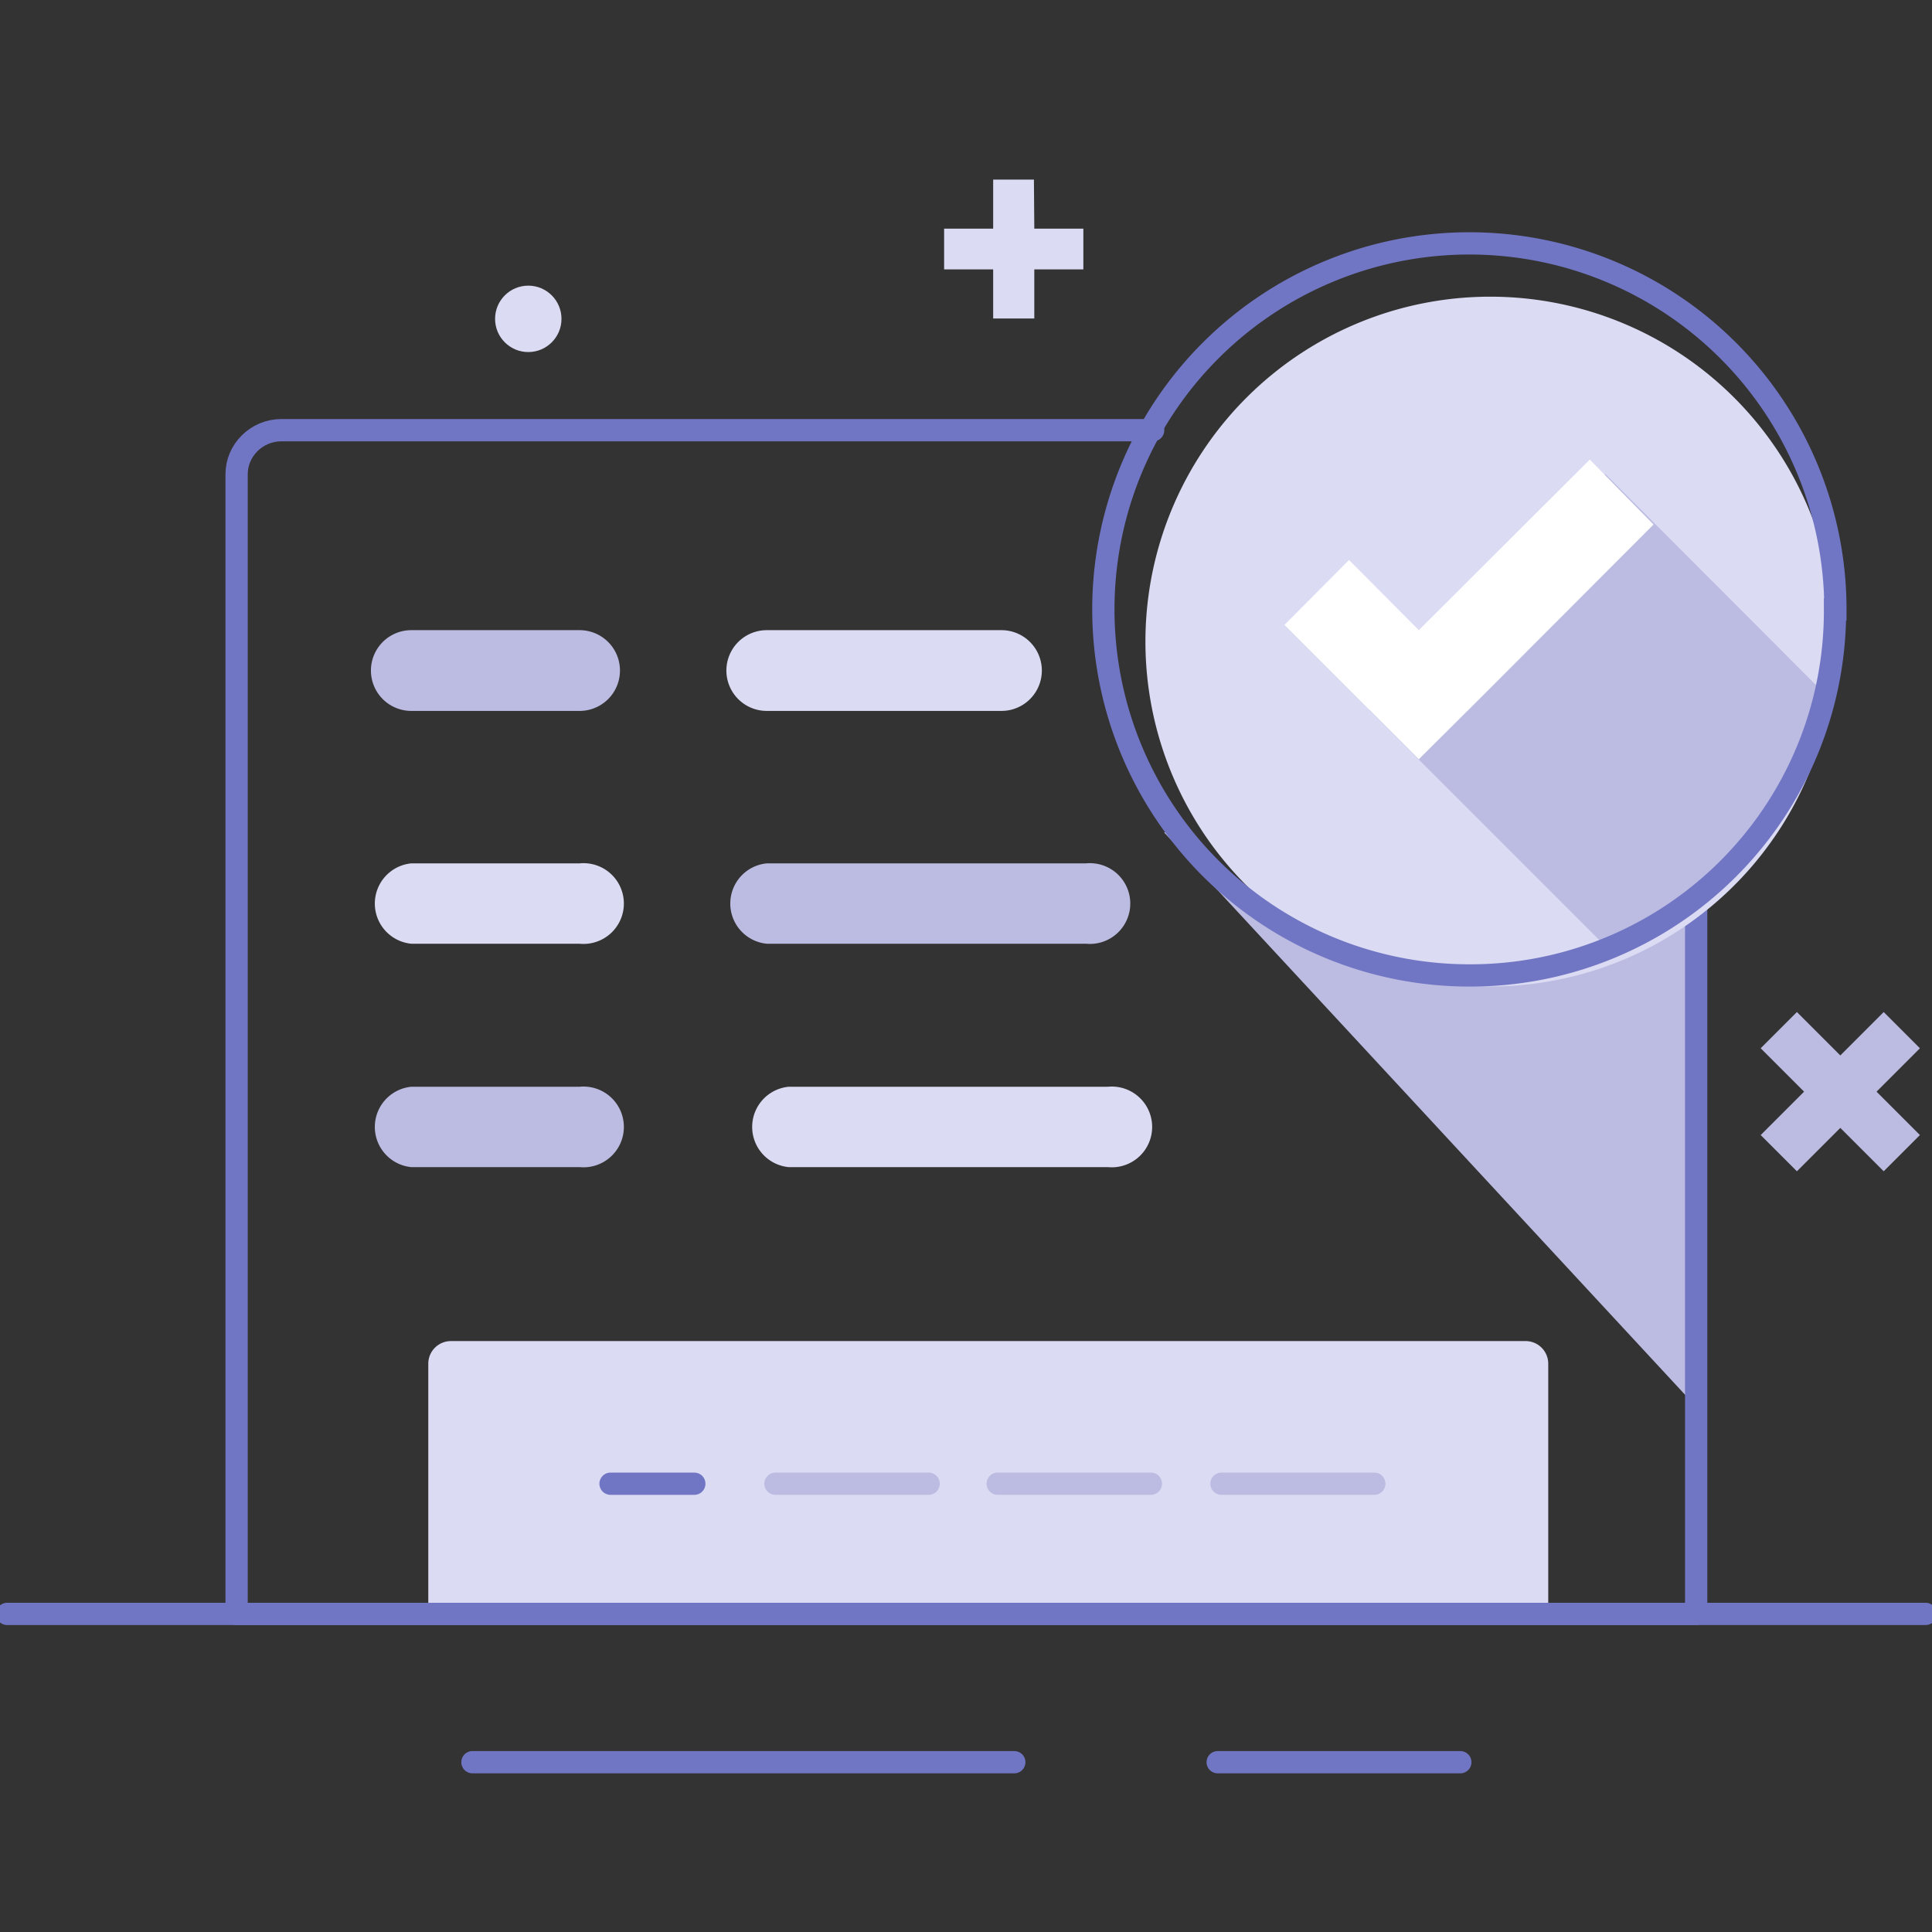 <svg viewBox="0 0 512 512" xmlns="http://www.w3.org/2000/svg">
  <rect x="0" y="0" width="512" height="512" fill="#333333" stroke="none"/>
  <g transform="translate(1 42)" fill="none" fill-rule="evenodd">
    <path d="M448.5 195.5v135.3l-141-152.2 3.8-.4a96.7 96.7 0 00137.2 17.3" fill="#BCBCE2"/>
    <path stroke="#7176C4" stroke-width="5.9" stroke-linecap="round" stroke-linejoin="round" d="M.9 385.7h508.4M321.7 425H386M124.2 425h143.6"/>
    <path d="M409.3 385.7H112.5v-66.3a6 6 0 016-6h284.9a6 6 0 015.9 6v66.3z" fill="#DBDBF3"/>
    <path stroke="#7176C4" stroke-width="5.9" stroke-linecap="round" stroke-linejoin="round" d="M160.8 351.2H183"/>
    <path stroke="#BCBCE2" stroke-width="5.9" stroke-linecap="round" stroke-linejoin="round" d="M204.5 351.2h40.6M263.4 351.2H304M322.7 351.2h40.5"/>
    <path d="M448.5 195.5v190.2H61.7v-302C61.7 77.3 67 72 73.6 72h231" stroke="#7176C4" stroke-width="5.9" stroke-linecap="round" stroke-linejoin="round"/>
    <circle fill="#DBDBF3" cx="139" cy="42.5" r="8.8"/>
    <path d="M485.3 125a91.4 91.4 0 11-182.7 0 91.4 91.4 0 01182.7 0" fill="#DBDBF3"/>
    <path d="M482.7 142a97 97 0 01-57.7 67.3l-63.1-63.1 62.5-62.6 58.3 58.4z" fill="#BCBCE2"/>
    <path fill="#FFF" d="M420.3 79.8L375 125l-18.5-18.6-17.1 17.2 35.6 35.6 17.2-17.1 45-45.1z"/>
    <path d="M485.3 119.5a96.6 96.6 0 01-96.9 97 97 97 0 1197-97z" stroke="#7176C4" stroke-width="5.9"/>
    <path d="M152.5 146.4H108a10.7 10.7 0 010-21.4h44.6a10.7 10.7 0 110 21.4" fill="#BCBCE2"/>
    <path d="M264.4 146.4h-62.2a10.7 10.7 0 010-21.4h62.2a10.7 10.7 0 110 21.4M152.5 208.1H108a10.7 10.7 0 010-21.3h44.6a10.7 10.7 0 110 21.3" fill="#DBDBF3"/>
    <path d="M286.8 208.1h-84.6a10.7 10.7 0 010-21.3h84.6a10.7 10.7 0 110 21.3M152.5 267.3H108a10.7 10.7 0 010-21.3h44.6a10.7 10.7 0 110 21.3" fill="#BCBCE2"/>
    <path d="M292.7 267.3H208a10.7 10.7 0 010-21.3h84.6a10.7 10.7 0 110 21.3" fill="#DBDBF3"/>
    <path fill="#BCBCE2" d="M507.8 235.8l-9.6-9.6-11.5 11.5-11.5-11.5-9.6 9.6 11.5 11.5-11.5 11.5 9.6 9.6 11.5-11.5 11.5 11.5 9.6-9.6-11.5-11.5z"/>
    <path fill="#DBDBF3" d="M273 5.6h-10.8v13h-13v10.8h13v13h10.9v-13h13V18.6h-13z"/>
  </g>
</svg>
